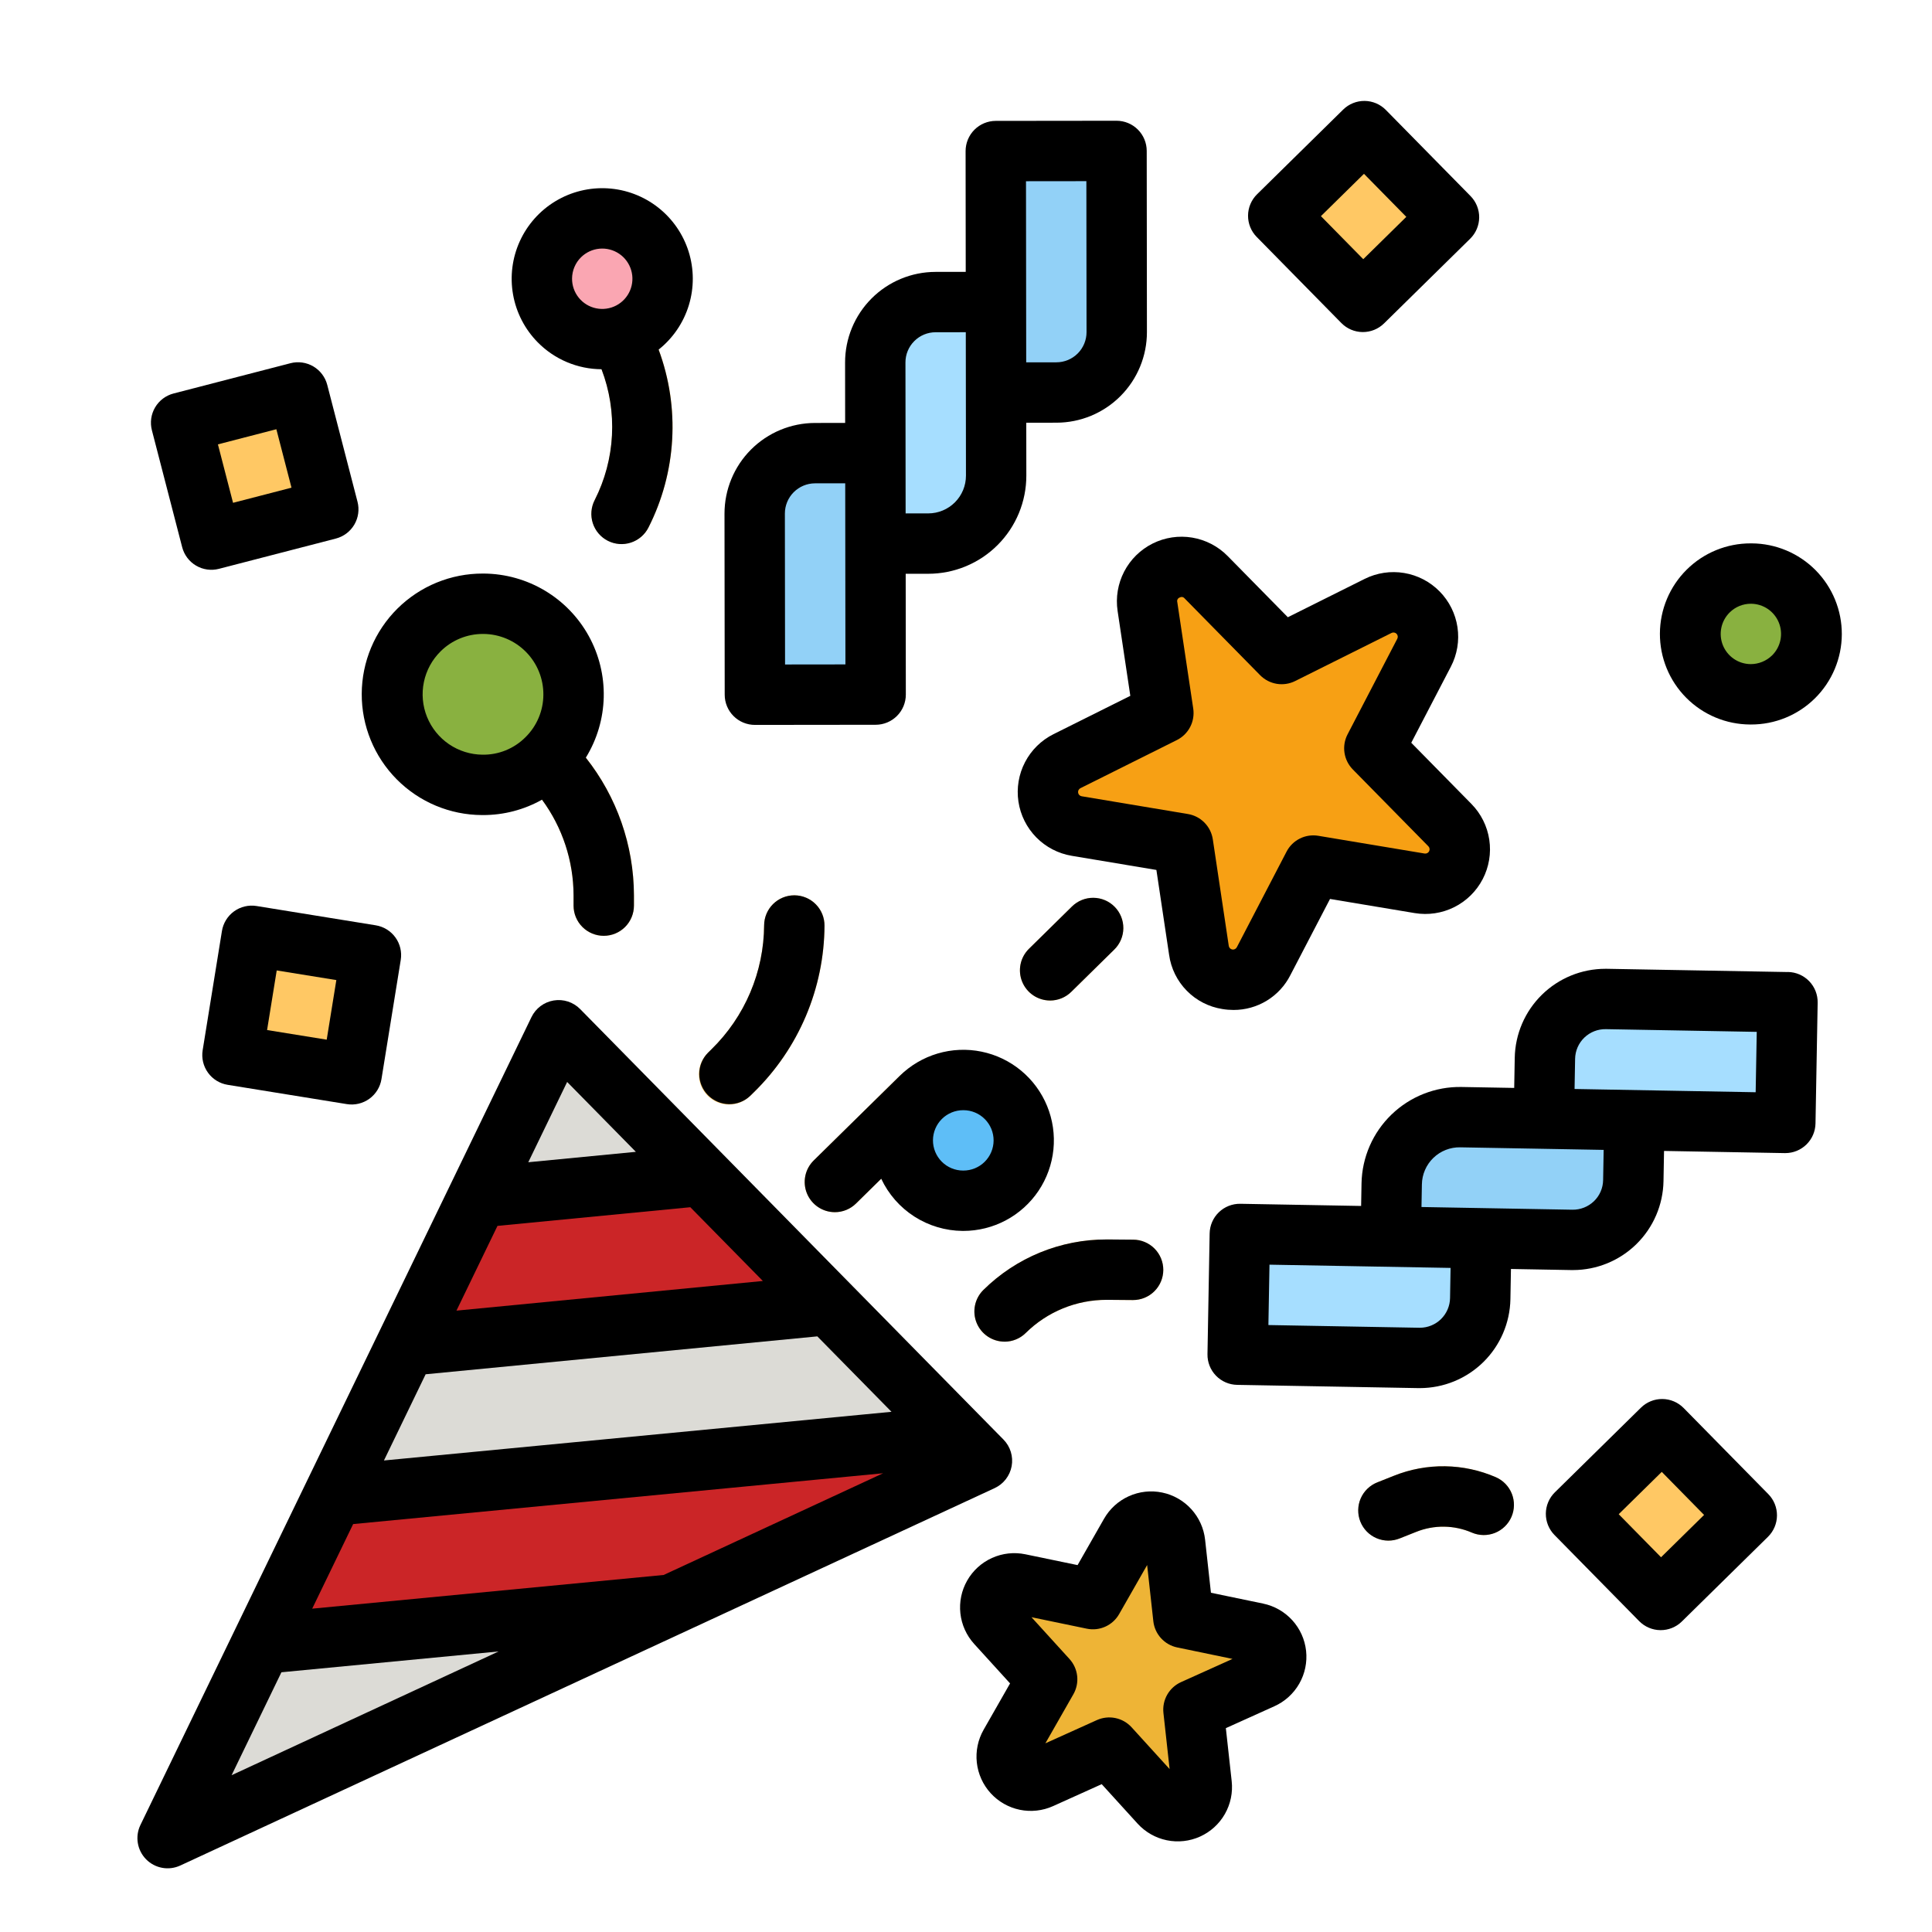 <?xml version="1.0" encoding="UTF-8" standalone="no"?> <svg width="512" height="512" viewBox="0 0 512 512" fill="none" xmlns="http://www.w3.org/2000/svg">
<path d="M377.393 172.967L364.215 198.302L384.237 218.664C385.59 220.04 386.472 221.808 386.758 223.717C387.044 225.625 386.718 227.575 385.828 229.287C384.938 230.999 383.528 232.385 381.802 233.246C380.075 234.108 378.12 234.401 376.217 234.084L348.05 229.384L334.871 254.719C333.981 256.431 332.571 257.817 330.844 258.679C329.118 259.541 327.163 259.833 325.259 259.516C323.356 259.198 321.602 258.285 320.249 256.909C318.896 255.533 318.013 253.764 317.728 251.856L313.498 223.613L285.33 218.913C283.426 218.595 281.672 217.683 280.319 216.307C278.966 214.931 278.083 213.162 277.797 211.253C277.512 209.345 277.837 207.395 278.728 205.683C279.619 203.971 281.029 202.585 282.756 201.724L308.308 188.973L304.078 160.731C303.792 158.822 304.117 156.872 305.008 155.16C305.898 153.448 307.308 152.061 309.035 151.2C310.762 150.338 312.717 150.045 314.62 150.363C316.524 150.681 318.278 151.593 319.631 152.97L339.653 173.332L365.206 160.582C366.932 159.722 368.885 159.43 370.787 159.748C372.689 160.066 374.441 160.977 375.794 162.352C377.146 163.726 378.029 165.493 378.316 167.4C378.603 169.306 378.28 171.255 377.393 172.967V172.967Z" fill="#F7A014"/>
<path d="M334.457 444.871L316.274 453.071L318.458 472.898C318.605 474.238 318.325 475.59 317.657 476.761C316.989 477.931 315.967 478.861 314.738 479.415C313.51 479.969 312.137 480.12 310.817 479.847C309.497 479.573 308.298 478.888 307.391 477.891L293.971 463.134L275.788 471.334C274.559 471.889 273.187 472.04 271.866 471.767C270.546 471.493 269.347 470.809 268.44 469.811C267.533 468.814 266.965 467.555 266.818 466.215C266.67 464.875 266.951 463.523 267.62 462.352L277.508 445.028L264.087 430.271C263.18 429.274 262.613 428.015 262.465 426.675C262.318 425.336 262.598 423.984 263.266 422.813C263.934 421.643 264.956 420.714 266.184 420.159C267.413 419.605 268.785 419.454 270.105 419.727L289.637 423.777L299.525 406.453C300.193 405.282 301.215 404.353 302.443 403.799C303.672 403.245 305.044 403.094 306.364 403.367C307.684 403.641 308.883 404.325 309.79 405.323C310.697 406.32 311.265 407.578 311.413 408.918L313.6 428.753L333.132 432.803C334.451 433.077 335.65 433.762 336.557 434.76C337.463 435.757 338.03 437.016 338.178 438.356C338.325 439.696 338.044 441.047 337.376 442.218C336.707 443.388 335.686 444.317 334.457 444.871V444.871Z" fill="#EEB436"/>
<path d="M44.417 487.12L148.043 273.023L260.226 387.107L44.417 487.12Z" fill="#DCDBD6"/>
<path d="M219.63 345.82L107.56 356.66L126.59 317.34L185.97 311.59L219.63 345.82Z" fill="#CB2527"/>
<path d="M260.23 387.11L178.02 425.21L69.41 435.49L88.35 396.35L253.73 380.5L260.23 387.11Z" fill="#CB2527"/>
<path d="M263.891 40.039L295.891 40.003L295.945 88.003C295.95 92.247 294.269 96.318 291.271 99.322C288.274 102.326 284.206 104.016 279.963 104.021L263.963 104.039L263.891 40.039Z" fill="#92D1F7"/>
<path d="M247.937 80.056L263.937 80.038L263.989 126.038C263.994 130.812 262.103 135.393 258.731 138.772C255.359 142.152 250.783 144.053 246.009 144.059L232.009 144.074L231.955 96.074C231.95 91.831 233.632 87.759 236.629 84.755C239.626 81.751 243.694 80.061 247.937 80.056V80.056Z" fill="#A6DEFF"/>
<path d="M215.982 120.092L231.982 120.074L232.053 184.074L200.053 184.109L200 136.109C199.995 131.866 201.676 127.794 204.673 124.79C207.671 121.787 211.738 120.096 215.982 120.092V120.092Z" fill="#92D1F7"/>
<path d="M409.133 296.449L409.42 280.452C409.496 276.209 411.254 272.17 414.308 269.224C417.362 266.278 421.461 264.665 425.704 264.741L473.696 265.601L473.123 297.596L409.133 296.449V296.449Z" fill="#A6DEFF"/>
<path d="M368.565 327.727L368.816 313.729C368.901 308.956 370.879 304.412 374.315 301.097C377.751 297.783 382.362 295.969 387.135 296.054L433.128 296.879L432.841 312.876C432.765 317.119 431.007 321.158 427.953 324.104C424.899 327.05 420.8 328.663 416.557 328.587L368.565 327.727Z" fill="#92D1F7"/>
<path d="M328 359.004L328.573 327.009L392.563 328.156L392.276 344.154C392.2 348.396 390.442 352.435 387.388 355.381C384.334 358.328 380.235 359.94 375.992 359.864L328 359.004Z" fill="#A6DEFF"/>
<path d="M464 184C472.837 184 480 176.837 480 168C480 159.163 472.837 152 464 152C455.163 152 448 159.163 448 168C448 176.837 455.163 184 464 184Z" fill="#89B140"/>
<path d="M93.195 284.703L98.303 253.113L66.713 248.005L61.605 279.594L93.195 284.703Z" fill="#FFC864"/>
<path d="M56.021 143.003L86.999 134.98L78.977 104.002L47.999 112.025L56.021 143.003Z" fill="#FFC864"/>
<path d="M462.919 401.563L440.483 378.746L417.666 401.183L440.103 423.999L462.919 401.563Z" fill="#FFC864"/>
<path d="M384.003 57.563L361.566 34.746L338.749 57.183L361.186 79.999L384.003 57.563Z" fill="#FFC864"/>
<path d="M193.2 292.719C191.613 292.718 190.061 292.246 188.743 291.361C187.425 290.477 186.4 289.22 185.798 287.751C185.197 286.282 185.045 284.667 185.364 283.112C185.683 281.557 186.457 280.132 187.588 279.019L188.567 278.056C192.947 273.773 196.434 268.664 198.826 263.024C201.219 257.385 202.469 251.327 202.505 245.202C202.523 243.092 203.374 241.074 204.872 239.589C206.37 238.103 208.395 237.269 210.505 237.27H210.574C212.696 237.287 214.723 238.147 216.211 239.66C217.698 241.173 218.524 243.215 218.506 245.337C218.459 253.564 216.781 261.701 213.569 269.275C210.356 276.85 205.673 283.712 199.791 289.465L198.815 290.426C197.318 291.9 195.301 292.724 193.2 292.719Z" fill="#FFC864"/>
<path d="M266.216 355.558C264.629 355.557 263.078 355.084 261.76 354.2C260.442 353.315 259.417 352.058 258.816 350.589C258.214 349.121 258.063 347.506 258.382 345.951C258.701 344.396 259.475 342.971 260.606 341.858C269.305 333.256 281.054 328.446 293.288 328.477H293.688L300.315 328.532C302.437 328.54 304.468 329.392 305.962 330.898C307.456 332.405 308.291 334.443 308.282 336.565C308.273 338.686 307.422 340.718 305.915 342.212C304.409 343.706 302.371 344.54 300.249 344.532H300.181L293.554 344.477H293.29C285.254 344.456 277.536 347.616 271.822 353.266C270.327 354.737 268.313 355.561 266.216 355.558Z" fill="#FFC864"/>
<path d="M278.29 265.148C276.703 265.147 275.152 264.674 273.834 263.79C272.516 262.905 271.491 261.648 270.89 260.179C270.289 258.711 270.138 257.096 270.456 255.541C270.775 253.986 271.549 252.561 272.68 251.448L284.088 240.23C285.601 238.742 287.643 237.916 289.764 237.934C291.886 237.952 293.914 238.811 295.401 240.324C296.889 241.837 297.715 243.879 297.697 246.001C297.68 248.122 296.82 250.15 295.307 251.638L283.9 262.853C282.405 264.326 280.389 265.151 278.29 265.148V265.148Z" fill="#FFC864"/>
<path d="M221.248 321.24C219.661 321.239 218.11 320.767 216.792 319.882C215.474 318.997 214.449 317.74 213.848 316.272C213.247 314.803 213.096 313.188 213.414 311.634C213.733 310.079 214.507 308.654 215.638 307.54L238.455 285.103C239.202 284.357 240.089 283.767 241.066 283.366C242.042 282.965 243.088 282.761 244.144 282.766C245.199 282.771 246.243 282.984 247.216 283.395C248.189 283.805 249.07 284.404 249.81 285.156C250.55 285.909 251.134 286.801 251.528 287.78C251.922 288.759 252.118 289.807 252.106 290.862C252.093 291.918 251.871 292.96 251.454 293.93C251.036 294.899 250.431 295.777 249.673 296.511L226.856 318.947C225.361 320.42 223.346 321.244 221.248 321.24V321.24Z" fill="#FFC864"/>
<path d="M164.729 144.142C163.36 144.142 162.014 143.789 160.82 143.119C159.626 142.45 158.623 141.484 157.909 140.316C157.195 139.148 156.792 137.817 156.74 136.448C156.687 135.08 156.987 133.722 157.61 132.502C160.602 126.608 162.188 120.1 162.243 113.49C162.299 106.88 160.823 100.346 157.93 94.402C157.46 93.458 157.181 92.43 157.109 91.377C157.038 90.324 157.176 89.268 157.514 88.268C157.853 87.269 158.386 86.347 159.083 85.554C159.779 84.762 160.626 84.115 161.573 83.651C162.521 83.187 163.551 82.915 164.604 82.851C165.658 82.787 166.713 82.931 167.71 83.277C168.707 83.622 169.626 84.162 170.414 84.864C171.201 85.566 171.842 86.416 172.3 87.367C176.279 95.544 178.31 104.53 178.233 113.623C178.157 122.716 175.976 131.667 171.86 139.775C171.19 141.09 170.169 142.194 168.91 142.965C167.652 143.735 166.205 144.143 164.729 144.142V144.142Z" fill="#FFC864"/>
<path d="M368 408.26C366.138 408.262 364.334 407.614 362.898 406.428C361.463 405.243 360.486 403.594 360.135 401.766C359.785 399.937 360.083 398.044 360.979 396.411C361.875 394.779 363.311 393.511 365.042 392.824L369.396 391.093C373.702 389.367 378.308 388.512 382.947 388.578C387.586 388.644 392.166 389.629 396.422 391.477C398.358 392.325 399.88 393.905 400.655 395.871C401.43 397.837 401.395 400.03 400.559 401.971C399.722 403.912 398.151 405.443 396.19 406.23C394.228 407.017 392.035 406.995 390.089 406.17C387.762 405.159 385.257 404.62 382.72 404.584C380.183 404.548 377.664 405.015 375.309 405.96L370.954 407.691C370.014 408.066 369.012 408.259 368 408.26V408.26Z" fill="#FFC864"/>
<path d="M160 248.003C157.878 248.003 155.843 247.16 154.343 245.66C152.843 244.159 152 242.125 152 240.003V237.26C151.986 231.595 150.849 225.988 148.656 220.764C146.463 215.541 143.258 210.803 139.224 206.825C137.709 205.339 136.847 203.312 136.827 201.19C136.807 199.068 137.63 197.025 139.116 195.511C140.602 193.996 142.629 193.134 144.751 193.114C146.872 193.093 148.915 193.917 150.43 195.403C155.978 200.873 160.387 207.389 163.403 214.573C166.419 221.758 167.981 229.468 168 237.26V240.003C168 242.125 167.157 244.159 165.657 245.66C164.157 247.16 162.122 248.003 160 248.003Z" fill="#FFC864"/>
<path d="M255.282 325.494C268.14 325.494 278.564 315.07 278.564 302.212C278.564 289.353 268.14 278.93 255.282 278.93C242.424 278.93 232 289.353 232 302.212C232 315.07 242.424 325.494 255.282 325.494Z" fill="#5EBEF7"/>
<path d="M159.601 89.867C168.438 89.867 175.601 82.704 175.601 73.867C175.601 65.031 168.438 57.867 159.601 57.867C150.764 57.867 143.601 65.031 143.601 73.867C143.601 82.704 150.764 89.867 159.601 89.867Z" fill="#FAA6B2"/>
<path d="M128 208C141.255 208 152 197.255 152 184C152 170.745 141.255 160 128 160C114.745 160 104 170.745 104 184C104 197.255 114.745 208 128 208Z" fill="#89B140"/>
<path d="M323.942 267.403C324.919 267.567 325.908 267.649 326.899 267.65C330.021 267.658 333.083 266.798 335.744 265.166C338.406 263.534 340.561 261.194 341.969 258.408L352.469 238.231L374.904 241.977C378.474 242.573 382.14 242.023 385.378 240.407C388.617 238.791 391.26 236.192 392.93 232.981C394.6 229.77 395.211 226.113 394.675 222.534C394.139 218.955 392.483 215.637 389.946 213.057L373.999 196.839L384.499 176.66C386.169 173.449 386.78 169.792 386.244 166.213C385.708 162.634 384.052 159.316 381.515 156.735C378.977 154.155 375.688 152.444 372.118 151.848C368.548 151.252 364.881 151.802 361.643 153.418L341.291 163.573L325.344 147.357C322.807 144.776 319.517 143.065 315.948 142.469C312.378 141.872 308.711 142.421 305.473 144.037C302.235 145.653 299.591 148.252 297.921 151.463C296.251 154.674 295.64 158.331 296.176 161.91L299.545 184.403L279.193 194.56C275.954 196.176 273.31 198.775 271.64 201.986C269.97 205.197 269.359 208.854 269.895 212.433C270.431 216.013 272.087 219.33 274.625 221.911C277.162 224.491 280.452 226.202 284.022 226.798L306.456 230.545L309.825 253.039C310.323 256.632 311.964 259.969 314.507 262.556C317.05 265.144 320.358 266.843 323.942 267.403ZM286.648 211.017C286.411 210.977 286.192 210.864 286.024 210.692C285.855 210.521 285.745 210.3 285.71 210.063C285.674 209.825 285.715 209.582 285.826 209.369C285.937 209.156 286.113 208.983 286.328 208.876L311.88 196.125C313.392 195.371 314.626 194.157 315.406 192.658C316.185 191.159 316.47 189.452 316.22 187.781L311.99 159.54C311.926 159.301 311.954 159.047 312.068 158.827C312.182 158.608 312.375 158.439 312.607 158.354C312.784 158.258 312.981 158.205 313.182 158.199C313.325 158.205 313.466 158.242 313.594 158.307C313.723 158.371 313.836 158.462 313.927 158.574L333.949 178.936C335.134 180.14 336.669 180.939 338.335 181.217C340.002 181.495 341.713 181.238 343.225 180.484L368.778 167.734C368.993 167.627 369.236 167.59 369.473 167.63C369.71 167.669 369.929 167.783 370.097 167.954C370.266 168.125 370.376 168.346 370.412 168.583C370.447 168.821 370.407 169.064 370.296 169.277L357.118 194.612C356.338 196.111 356.053 197.818 356.304 199.488C356.554 201.159 357.327 202.707 358.511 203.912L378.533 224.274C378.701 224.445 378.811 224.666 378.847 224.904C378.882 225.141 378.842 225.384 378.731 225.597C378.62 225.811 378.444 225.983 378.229 226.09C378.014 226.197 377.77 226.234 377.533 226.194L349.365 221.494C347.698 221.214 345.986 221.469 344.474 222.224C342.962 222.979 341.728 224.194 340.95 225.694L327.772 251.028C327.661 251.241 327.486 251.414 327.271 251.521C327.056 251.628 326.812 251.665 326.575 251.625C326.338 251.586 326.12 251.472 325.951 251.301C325.783 251.13 325.673 250.91 325.637 250.672L321.407 222.43C321.157 220.759 320.384 219.21 319.199 218.006C318.015 216.801 316.479 216.002 314.813 215.724L286.648 211.017Z" fill="black"/>
<path d="M334.752 424.968L320.912 422.097L319.365 408.046C319.032 405.027 317.753 402.191 315.709 399.944C313.665 397.697 310.963 396.155 307.989 395.538C305.015 394.921 301.922 395.262 299.153 396.511C296.385 397.76 294.083 399.854 292.577 402.491L285.57 414.769L271.729 411.9C268.755 411.284 265.662 411.625 262.893 412.874C260.125 414.124 257.823 416.218 256.317 418.856C254.812 421.494 254.18 424.541 254.512 427.56C254.845 430.579 256.124 433.415 258.168 435.662L267.679 446.119L260.671 458.395C259.166 461.034 258.535 464.08 258.867 467.099C259.2 470.118 260.48 472.954 262.523 475.201C264.567 477.448 267.269 478.99 270.243 479.607C273.217 480.224 276.309 479.884 279.078 478.636L291.963 472.822L301.473 483.279C303.517 485.525 306.219 487.068 309.193 487.684C312.167 488.301 315.26 487.96 318.028 486.711C320.797 485.462 323.099 483.369 324.605 480.731C326.11 478.093 326.742 475.047 326.41 472.028L324.863 457.978L337.747 452.164C340.515 450.915 342.817 448.821 344.322 446.182C345.827 443.544 346.458 440.497 346.125 437.478C345.792 434.459 344.512 431.623 342.468 429.376C340.424 427.13 337.721 425.588 334.747 424.972L334.752 424.968ZM312.984 445.779C311.444 446.474 310.163 447.639 309.326 449.106C308.488 450.573 308.137 452.268 308.322 453.947L309.961 468.827L299.889 457.753C298.752 456.503 297.249 455.645 295.595 455.302C293.941 454.959 292.221 455.149 290.681 455.843L277.035 462L284.456 449C285.294 447.533 285.645 445.838 285.46 444.159C285.275 442.479 284.563 440.901 283.426 439.651L273.354 428.576L288.012 431.616C289.666 431.961 291.387 431.772 292.927 431.077C294.467 430.383 295.747 429.218 296.584 427.749L304.005 414.749L305.644 429.631C305.829 431.31 306.541 432.887 307.678 434.137C308.815 435.387 310.318 436.245 311.972 436.588L326.63 439.628L312.984 445.779Z" fill="black"/>
<path d="M268.1 388.54C268.329 387.278 268.252 385.98 267.875 384.755C267.498 383.53 266.832 382.413 265.933 381.499L259.433 374.893L259.364 374.823L153.748 267.415C152.849 266.502 151.744 265.818 150.526 265.421C149.308 265.024 148.012 264.925 146.748 265.134C145.483 265.342 144.287 265.851 143.261 266.617C142.234 267.384 141.407 268.386 140.848 269.539L37.217 483.637C36.498 485.122 36.256 486.793 36.524 488.421C36.792 490.049 37.557 491.554 38.713 492.731C39.87 493.907 41.362 494.697 42.986 494.993C44.609 495.288 46.284 495.074 47.781 494.381L263.589 394.367C264.753 393.828 265.77 393.018 266.555 392.004C267.34 390.989 267.87 389.801 268.1 388.54V388.54ZM175.875 417.382L82.738 426.312L93.589 403.894L234.033 390.429L175.875 417.382ZM131.837 324.872L182.944 319.926L202.165 339.474L120.965 347.332L131.837 324.872ZM112.8 364.196L216.6 354.152L236.257 374.142L101.749 387.042L112.8 364.196ZM150.3 286.728L168.511 305.248L140 308.007L150.3 286.728ZM74.58 443.169L132.144 437.649L61.377 470.449L74.58 443.169Z" fill="black"/>
<path d="M192 136.116L192.054 184.116C192.056 186.236 192.9 188.269 194.4 189.767C195.9 191.265 197.934 192.107 200.054 192.107H200.063L232.063 192.071C233.114 192.07 234.154 191.862 235.124 191.459C236.094 191.055 236.975 190.465 237.717 189.721C238.459 188.978 239.048 188.095 239.448 187.124C239.849 186.153 240.055 185.113 240.054 184.062L240.018 152.062L246.018 152.056C249.432 152.052 252.813 151.376 255.966 150.066C259.119 148.756 261.983 146.837 264.394 144.42C266.806 142.003 268.718 139.135 270.021 135.979C271.324 132.823 271.993 129.441 271.989 126.027L271.973 112.027L279.973 112.018C283.125 112.014 286.245 111.39 289.155 110.181C292.066 108.971 294.71 107.201 296.936 104.969C299.162 102.738 300.927 100.091 302.129 97.177C303.332 94.264 303.95 91.143 303.946 87.991L303.893 39.991C303.891 37.871 303.047 35.838 301.547 34.34C300.047 32.842 298.013 32 295.893 32H295.883L263.883 32.036C261.761 32.039 259.728 32.884 258.229 34.386C256.731 35.888 255.891 37.923 255.893 40.045L255.928 72.045L247.928 72.054C241.563 72.061 235.461 74.597 230.966 79.102C226.47 83.608 223.948 89.715 223.955 96.08L223.973 112.08L215.973 112.089C209.61 112.103 203.513 114.641 199.018 119.145C194.524 123.65 192 129.753 192 136.116ZM287.9 48.009L287.945 88.009C287.946 89.06 287.74 90.1 287.339 91.071C286.939 92.042 286.35 92.925 285.608 93.668C284.866 94.412 283.985 95.002 283.015 95.406C282.045 95.809 281.005 96.017 279.954 96.018L271.954 96.026L271.899 48.026L287.9 48.009ZM242.292 90.4C243.032 89.654 243.913 89.062 244.884 88.659C245.854 88.256 246.895 88.049 247.946 88.051L255.946 88.042L255.989 126.042C255.991 127.355 255.734 128.656 255.233 129.871C254.732 131.085 253.997 132.188 253.069 133.118C252.141 134.048 251.04 134.786 249.827 135.29C248.614 135.794 247.313 136.055 246 136.056L240 136.062L239.955 96.062C239.951 95.011 240.155 93.969 240.556 92.997C240.958 92.025 241.547 91.142 242.292 90.4V90.4ZM223.992 128.077L224.046 176.077L208.046 176.096L208.001 136.096C208.001 133.975 208.842 131.941 210.34 130.439C211.838 128.938 213.871 128.092 215.992 128.087L223.992 128.077Z" fill="black"/>
<path d="M473.841 257.603L425.849 256.742C425.703 256.742 425.559 256.742 425.413 256.742C419.125 256.751 413.092 259.224 408.607 263.631C404.122 268.037 401.543 274.026 401.423 280.312L401.279 288.312L387.279 288.061C380.388 287.948 373.733 290.572 368.773 295.358C363.812 300.143 360.952 306.7 360.818 313.591L360.71 319.591L328.71 319.017C326.589 318.979 324.539 319.785 323.012 321.258C321.485 322.732 320.606 324.751 320.568 326.872L319.994 358.872C319.959 360.993 320.767 363.041 322.242 364.565C323.716 366.09 325.735 366.967 327.856 367.003L375.849 367.863C375.995 367.863 376.139 367.863 376.285 367.863C382.572 367.854 388.606 365.381 393.091 360.975C397.576 356.568 400.155 350.579 400.275 344.293L400.418 336.293L416.418 336.58C416.566 336.58 416.718 336.58 416.861 336.58C423.149 336.577 429.185 334.105 433.67 329.698C438.155 325.29 440.731 319.298 440.844 313.011L440.988 305.011L472.982 305.585H473.126C475.223 305.586 477.237 304.762 478.733 303.293C480.229 301.823 481.088 299.825 481.126 297.728L481.699 265.728C481.737 263.607 480.931 261.557 479.458 260.03C477.985 258.504 475.965 257.624 473.844 257.586L473.841 257.603ZM384.278 344.011C384.238 346.107 383.378 348.104 381.882 349.573C380.386 351.042 378.374 351.866 376.278 351.868H376.133L336.139 351.151L336.426 335.151L384.418 336.012L384.278 344.011ZM424.845 312.733C424.829 313.784 424.605 314.822 424.185 315.785C423.766 316.749 423.159 317.62 422.401 318.348C420.869 319.814 418.821 320.619 416.701 320.588L376.707 319.871L376.815 313.871C376.835 312.557 377.115 311.26 377.638 310.055C378.161 308.849 378.917 307.759 379.862 306.846C380.808 305.934 381.925 305.217 383.148 304.738C384.372 304.258 385.678 304.025 386.992 304.052L424.986 304.733L424.845 312.733ZM465.269 289.454L417.276 288.593L417.42 280.593C417.438 279.543 417.663 278.506 418.082 277.542C418.501 276.579 419.106 275.707 419.862 274.978C420.619 274.248 421.511 273.675 422.489 273.291C423.467 272.906 424.511 272.719 425.562 272.738L465.556 273.455L465.269 289.454Z" fill="black"/>
<path d="M142.489 90.701C144.699 92.95 147.331 94.739 150.235 95.966C153.139 97.194 156.257 97.835 159.409 97.852C161.544 103.434 162.487 109.402 162.177 115.37C161.867 121.338 160.311 127.176 157.609 132.506C157.123 133.443 156.827 134.466 156.738 135.518C156.649 136.569 156.769 137.628 157.09 138.633C157.412 139.637 157.93 140.569 158.613 141.373C159.296 142.177 160.132 142.838 161.072 143.318C162.011 143.797 163.037 144.086 164.089 144.168C165.141 144.25 166.199 144.123 167.201 143.794C168.204 143.466 169.132 142.942 169.931 142.253C170.73 141.564 171.386 140.724 171.859 139.781C175.532 132.535 177.667 124.608 178.128 116.497C178.59 108.386 177.368 100.267 174.541 92.651C178.339 89.629 181.132 85.526 182.55 80.883C183.969 76.241 183.946 71.278 182.485 66.649C181.024 62.02 178.194 57.942 174.368 54.955C170.542 51.967 165.9 50.21 161.055 49.915C156.21 49.621 151.389 50.802 147.229 53.304C143.069 55.805 139.766 59.51 137.755 63.927C135.743 68.345 135.119 73.269 135.964 78.049C136.809 82.829 139.084 87.241 142.488 90.701H142.489ZM153.989 68.169C155.308 66.871 157.037 66.071 158.881 65.904C160.725 65.738 162.569 66.216 164.099 67.257C165.63 68.299 166.752 69.838 167.274 71.614C167.797 73.39 167.687 75.292 166.964 76.996C166.242 78.7 164.95 80.101 163.31 80.959C161.67 81.818 159.783 82.081 157.971 81.704C156.159 81.328 154.533 80.334 153.371 78.893C152.21 77.452 151.584 75.652 151.6 73.801C151.619 71.68 152.478 69.653 153.99 68.164L153.989 68.169Z" fill="black"/>
<path d="M464.2 144H463.992C457.627 143.974 451.512 146.477 446.992 150.959C442.472 155.441 439.918 161.535 439.892 167.9C439.865 174.265 442.369 180.38 446.851 184.9C451.333 189.42 457.427 191.974 463.792 192H464C470.365 192.027 476.48 189.524 481 185.041C485.519 180.559 488.073 174.465 488.1 168.1C488.126 161.735 485.623 155.62 481.141 151.1C476.659 146.581 470.565 144.027 464.2 144V144ZM469.607 173.7C468.088 175.178 466.051 176.004 463.931 176C462.35 175.986 460.808 175.504 459.5 174.614C458.193 173.724 457.179 172.467 456.586 171.001C455.993 169.535 455.848 167.926 456.168 166.377C456.489 164.828 457.262 163.41 458.389 162.3V162.3C459.881 160.822 461.899 159.995 464 160H464.069C465.65 160.014 467.192 160.497 468.499 161.387C469.807 162.276 470.821 163.534 471.414 165C472.007 166.466 472.152 168.075 471.831 169.623C471.51 171.172 470.738 172.591 469.611 173.7H469.607Z" fill="black"/>
<path d="M127.992 152C119.505 151.966 111.352 155.304 105.326 161.281C99.301 167.257 95.896 175.383 95.862 183.87C95.827 192.357 99.165 200.51 105.142 206.535C111.118 212.561 119.244 215.966 127.731 216H128.008C133.482 216.01 138.866 214.606 143.638 211.924C149.046 219.266 151.975 228.139 152 237.257V240C152 242.122 152.843 244.157 154.343 245.657C155.843 247.157 157.878 248 160 248C162.122 248 164.157 247.157 165.657 245.657C167.157 244.157 168 242.122 168 240V237.257C167.96 224.016 163.47 211.173 155.25 200.792C158.225 195.962 159.863 190.428 159.996 184.757C160.129 179.086 158.753 173.482 156.008 168.517C153.263 163.553 149.247 159.408 144.373 156.505C139.499 153.603 133.941 152.048 128.269 152H127.992ZM144 184.135C143.988 186.237 143.559 188.316 142.738 190.251C141.917 192.186 140.721 193.939 139.218 195.408C137.729 196.894 135.957 198.065 134.007 198.854C132.057 199.643 129.969 200.033 127.866 200C124.702 199.974 121.616 199.009 119 197.229C116.384 195.449 114.355 192.933 113.168 190C111.982 187.066 111.692 183.847 112.335 180.748C112.978 177.65 114.526 174.812 116.782 172.593C119.767 169.64 123.801 167.988 128 168H128.138C132.381 168.037 136.436 169.757 139.41 172.783C142.385 175.809 144.036 179.892 144 184.135V184.135Z" fill="black"/>
<path d="M58.816 246.725L53.708 278.314C53.54 279.352 53.578 280.412 53.82 281.434C54.062 282.456 54.503 283.421 55.118 284.273C55.732 285.125 56.509 285.848 57.403 286.399C58.297 286.951 59.291 287.322 60.328 287.489L91.917 292.602C92.954 292.77 94.014 292.732 95.036 292.49C96.059 292.248 97.023 291.807 97.876 291.193C98.728 290.578 99.45 289.801 100.002 288.907C100.554 288.013 100.924 287.02 101.092 285.982L106.201 254.392C106.369 253.355 106.331 252.295 106.089 251.273C105.847 250.25 105.406 249.286 104.791 248.434C104.176 247.582 103.399 246.859 102.505 246.307C101.611 245.755 100.617 245.385 99.58 245.217L67.99 240.102C66.953 239.935 65.892 239.973 64.87 240.215C63.848 240.457 62.883 240.899 62.031 241.514C61.179 242.129 60.457 242.905 59.905 243.8C59.353 244.694 58.983 245.688 58.816 246.725V246.725ZM73.333 257.177L89.133 259.731L86.579 275.525L70.779 272.972L73.333 257.177Z" fill="black"/>
<path d="M86.723 101.994C86.46 100.977 85.998 100.022 85.366 99.183C84.733 98.344 83.941 97.638 83.036 97.105C82.13 96.572 81.129 96.223 80.088 96.077C79.048 95.932 77.989 95.992 76.972 96.256L45.994 104.278C43.94 104.81 42.181 106.136 41.105 107.964C40.029 109.793 39.723 111.974 40.255 114.028L48.277 145.006C48.539 146.023 49 146.979 49.632 147.819C50.264 148.658 51.056 149.365 51.961 149.898C52.867 150.431 53.869 150.78 54.91 150.925C55.951 151.07 57.01 151.009 58.027 150.744L89.006 142.723C91.06 142.191 92.819 140.865 93.895 139.036C94.971 137.208 95.277 135.027 94.745 132.973L86.723 101.994ZM61.761 133.25L57.75 117.762L73.239 113.75L77.25 129.239L61.761 133.25Z" fill="black"/>
<path d="M446.182 373.141C444.694 371.628 442.667 370.768 440.545 370.75C438.424 370.732 436.382 371.558 434.869 373.046L412.052 395.482C411.303 396.218 410.706 397.095 410.296 398.063C409.886 399.03 409.67 400.069 409.662 401.119C409.653 402.17 409.851 403.212 410.245 404.186C410.639 405.16 411.221 406.047 411.958 406.796L434.394 429.612C435.13 430.361 436.007 430.958 436.974 431.369C437.941 431.78 438.98 431.996 440.03 432.005C441.081 432.014 442.123 431.817 443.097 431.423C444.071 431.03 444.959 430.448 445.708 429.712L468.524 407.276C469.273 406.539 469.871 405.663 470.281 404.696C470.692 403.729 470.908 402.69 470.917 401.639C470.927 400.589 470.729 399.547 470.335 398.572C469.942 397.598 469.36 396.711 468.624 395.962L446.182 373.141ZM440.193 412.69L428.975 401.281L440.383 390.064L451.6 401.472L440.193 412.69Z" fill="black"/>
<path d="M367.268 29.139C365.781 27.626 363.754 26.765 361.632 26.746C359.511 26.728 357.468 27.552 355.955 29.039L333.138 51.48C332.388 52.217 331.791 53.093 331.381 54.06C330.97 55.028 330.754 56.066 330.744 57.117C330.735 58.167 330.933 59.209 331.326 60.184C331.72 61.158 332.301 62.045 333.038 62.794L355.475 85.61C356.963 87.123 358.99 87.983 361.112 88.001C363.233 88.019 365.275 87.193 366.788 85.705L389.605 63.269C390.354 62.533 390.952 61.656 391.362 60.689C391.773 59.722 391.989 58.684 391.998 57.633C392.008 56.582 391.81 55.54 391.416 54.566C391.023 53.592 390.441 52.705 389.705 51.955L367.268 29.139ZM361.278 68.688L350.06 57.279L361.468 46.062L372.687 57.47L361.278 68.688Z" fill="black"/>
<path d="M187.59 279.018C186.123 280.515 185.302 282.529 185.305 284.626C185.308 286.722 186.133 288.734 187.604 290.228C189.075 291.722 191.073 292.579 193.17 292.615C195.266 292.65 197.292 291.861 198.813 290.418L199.789 289.457C205.67 283.704 210.352 276.842 213.564 269.269C216.775 261.695 218.453 253.559 218.5 245.333C218.518 243.211 217.692 241.169 216.205 239.656C214.717 238.144 212.69 237.284 210.568 237.266H210.5C208.39 237.266 206.365 238.099 204.867 239.585C203.369 241.07 202.518 243.088 202.5 245.198C202.465 251.324 201.215 257.382 198.823 263.022C196.431 268.662 192.944 273.771 188.564 278.055L187.59 279.018Z" fill="black"/>
<path d="M266.216 355.558C268.315 355.56 270.33 354.733 271.824 353.258C277.538 347.608 285.256 344.449 293.292 344.469H293.556L300.183 344.524H300.251C302.373 344.533 304.411 343.698 305.917 342.204C307.424 340.71 308.275 338.679 308.284 336.557C308.293 334.435 307.458 332.397 305.964 330.89C304.47 329.384 302.439 328.533 300.317 328.524L293.69 328.469H293.29C281.056 328.438 269.307 333.248 260.608 341.85C259.477 342.964 258.703 344.388 258.384 345.943C258.066 347.498 258.216 349.113 258.818 350.581C259.419 352.05 260.444 353.307 261.762 354.192C263.08 355.076 264.631 355.549 266.218 355.55L266.216 355.558Z" fill="black"/>
<path d="M278.29 265.149C280.389 265.15 282.404 264.324 283.898 262.849L295.307 251.63C296.82 250.142 297.68 248.114 297.697 245.993C297.715 243.871 296.889 241.829 295.401 240.316C293.914 238.804 291.886 237.944 289.764 237.926C287.643 237.908 285.601 238.734 284.088 240.222L272.68 251.445C271.549 252.559 270.775 253.983 270.456 255.538C270.138 257.093 270.289 258.708 270.89 260.177C271.491 261.645 272.516 262.902 273.834 263.787C275.152 264.671 276.703 265.144 278.29 265.145V265.149Z" fill="black"/>
<path d="M221.248 321.239C223.347 321.241 225.363 320.414 226.856 318.939L233.531 312.375C235.456 316.476 238.499 319.95 242.312 322.398C246.125 324.845 250.551 326.165 255.081 326.207H255.288C259.227 326.207 263.105 325.238 266.581 323.385C270.057 321.532 273.023 318.852 275.218 315.582C277.413 312.311 278.769 308.551 279.167 304.632C279.565 300.713 278.993 296.757 277.5 293.112C276.007 289.467 273.64 286.245 270.608 283.731C267.576 281.217 263.971 279.488 260.113 278.697C256.255 277.905 252.261 278.075 248.483 279.192C244.706 280.31 241.262 282.339 238.455 285.102L215.638 307.538C214.507 308.652 213.733 310.077 213.414 311.631C213.096 313.186 213.247 314.801 213.848 316.27C214.449 317.738 215.474 318.995 216.792 319.88C218.11 320.765 219.661 321.237 221.248 321.238V321.239ZM255.348 294.212C257.47 294.221 259.501 295.072 260.995 296.579C262.489 298.085 263.324 300.123 263.315 302.245C263.306 304.367 262.455 306.398 260.948 307.892C259.442 309.386 257.404 310.221 255.282 310.212H255.213C254.162 310.208 253.123 309.997 252.154 309.591C251.185 309.185 250.305 308.592 249.566 307.846C248.826 307.1 248.24 306.216 247.842 305.243C247.444 304.271 247.241 303.23 247.245 302.18C247.25 301.129 247.461 300.09 247.867 299.121C248.273 298.152 248.866 297.272 249.612 296.532C250.357 295.792 251.242 295.207 252.214 294.809C253.186 294.41 254.227 294.208 255.278 294.212H255.348Z" fill="black"/>
<path d="M396.424 391.477C392.168 389.629 387.588 388.644 382.949 388.578C378.31 388.512 373.704 389.367 369.398 391.093L365.044 392.824C364.059 393.206 363.159 393.779 362.396 394.51C361.634 395.241 361.023 396.116 360.601 397.085C360.178 398.053 359.952 399.096 359.934 400.152C359.917 401.209 360.109 402.258 360.5 403.24C360.89 404.222 361.471 405.117 362.209 405.873C362.947 406.629 363.828 407.231 364.8 407.645C365.772 408.059 366.817 408.276 367.873 408.284C368.93 408.292 369.978 408.09 370.956 407.691L375.311 405.96C377.666 405.015 380.185 404.548 382.722 404.584C385.259 404.62 387.764 405.159 390.091 406.17C392.037 406.995 394.23 407.017 396.192 406.23C398.154 405.443 399.724 403.912 400.561 401.971C401.397 400.03 401.432 397.837 400.657 395.871C399.882 393.905 398.36 392.325 396.424 391.477V391.477Z" fill="black"/>
</svg>
